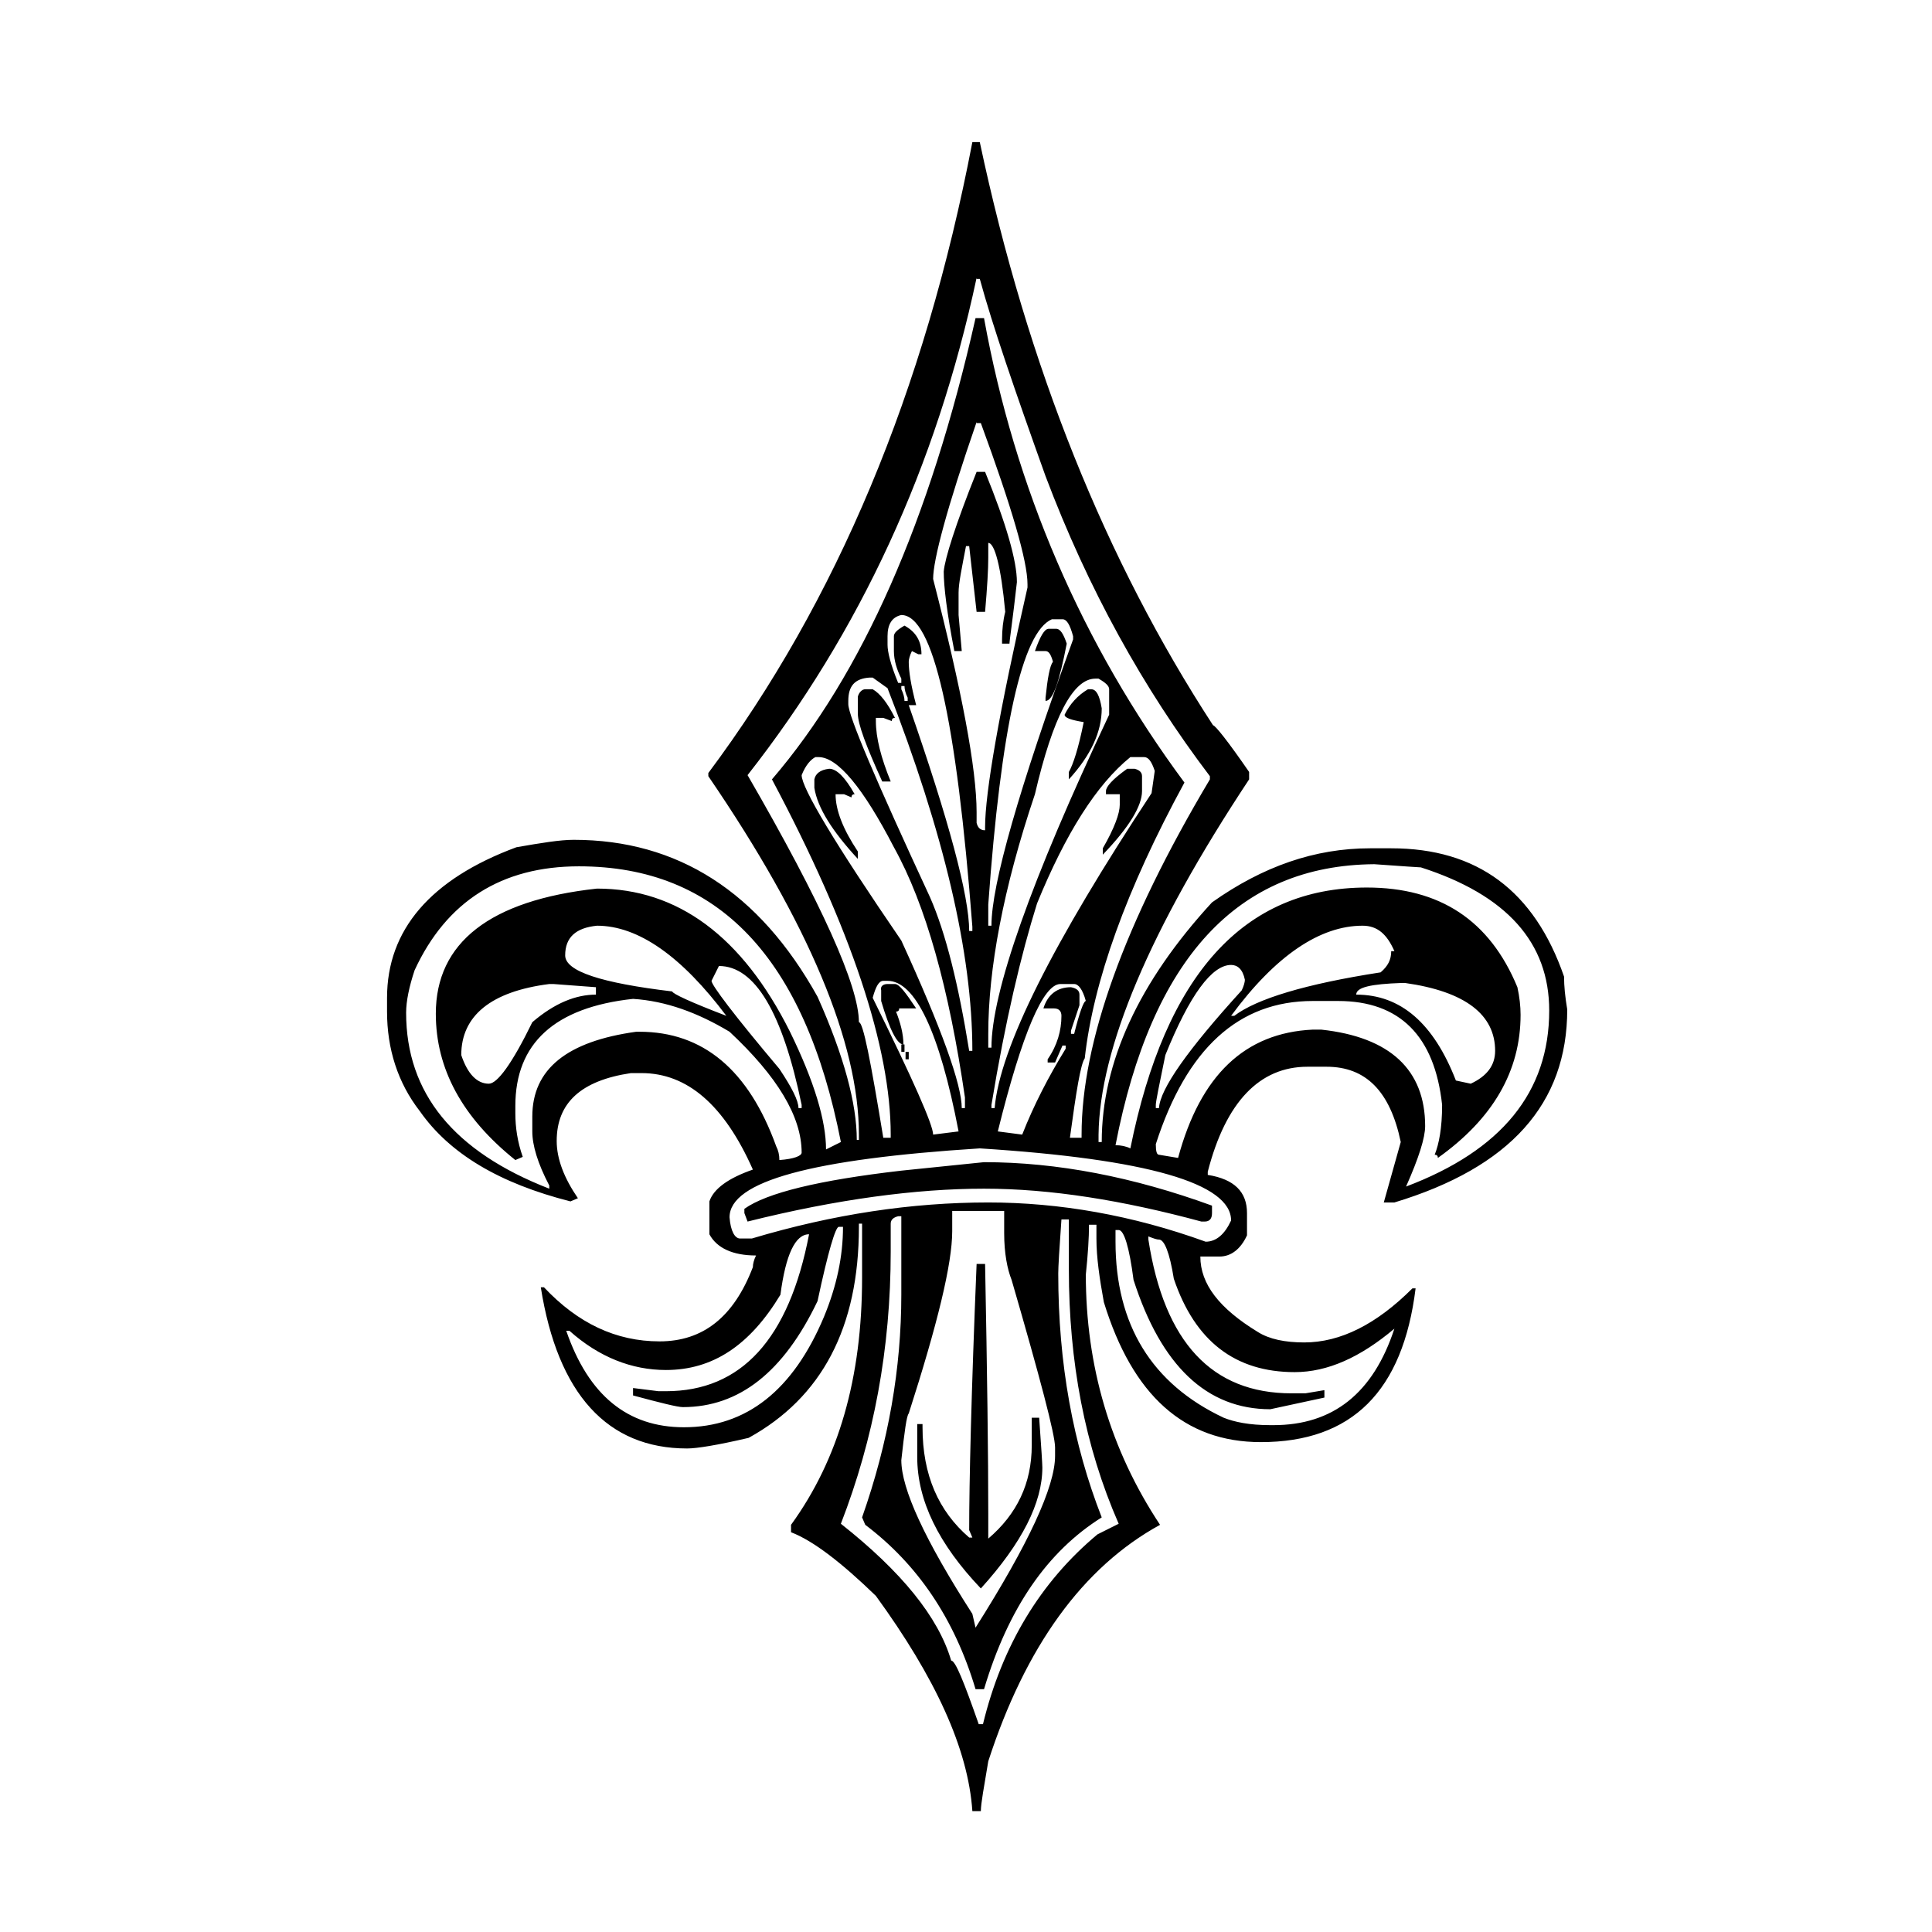 <?xml version="1.0" encoding="utf-8"?>
<!-- Generator: Adobe Illustrator 21.1.0, SVG Export Plug-In . SVG Version: 6.00 Build 0)  -->
<svg version="1.1" id="Layer_1" xmlns="http://www.w3.org/2000/svg" xmlns:xlink="http://www.w3.org/1999/xlink" x="0px" y="0px"
	 viewBox="0 0 182.2 182.2" style="enable-background:new 0 0 182.2 182.2;" xml:space="preserve">
<g>
	<path d="M91.7,13.4h0.7c4.5,21.2,11.9,39.5,22,55c0.2,0,1.4,1.5,3.4,4.4v0.7c-9.4,14.2-14.1,25.4-14.2,33.5v0.7h0.3
		c0-7.5,3.5-15.1,10.4-22.6c4.8-3.4,9.7-5.1,14.9-5.1h2c8.1,0,13.5,4,16.3,12.1c0,0.9,0.1,1.9,0.3,3.1c0,8.9-5.4,14.9-16.3,18.2h-1
		l1.6-5.7c-1-4.8-3.3-7.1-7-7.1h-1.8c-4.5,0-7.7,3.3-9.4,9.9v0.3c2.5,0.4,3.7,1.6,3.7,3.6v2.1c-0.6,1.3-1.5,2-2.6,2h-1.8
		c0,2.6,1.8,4.9,5.4,7.1c1.1,0.7,2.6,1,4.4,1c3.4,0,6.8-1.7,10.2-5.1h0.3c-1.2,9.7-6,14.5-14.6,14.5c-7.2,0-12.1-4.4-14.8-13.2
		c-0.4-2.2-0.7-4.2-0.7-6v-1.3h-0.7c0,1.2-0.1,2.8-0.3,4.7c0,8.6,2.3,16.5,7,23.6c-7.3,4-12.7,11.5-16.2,22.3
		c-0.4,2.4-0.7,4-0.7,4.7h-0.8c-0.4-5.9-3.5-12.6-9.1-20.3c-3.2-3.1-5.9-5.2-8-6v-0.7c4.5-6.2,6.7-13.9,6.7-23.3v-5.1H81v0.3
		c0,9.5-3.5,16.1-10.4,19.9c-3,0.7-4.9,1-5.8,1c-7.5,0-12.2-5.1-13.8-15.2h0.3c3.2,3.4,6.8,5.1,10.9,5.1c4.1,0,7-2.3,8.8-7
		c0-0.3,0.1-0.7,0.3-1.1c-2.2,0-3.7-0.7-4.4-2v-3.1c0.4-1.2,1.8-2.2,4.1-3c-2.7-6.1-6.2-9.1-10.5-9.1h-1c-4.7,0.7-7,2.8-7,6.4
		c0,1.7,0.7,3.5,2,5.4l-0.7,0.3c-6.7-1.7-11.4-4.5-14.2-8.5c-2.1-2.7-3.1-5.9-3.1-9.4v-1.3c0-6.4,4.1-11.2,12.2-14.2
		c2.3-0.4,4.1-0.7,5.4-0.7c9.8,0,17.5,4.9,23,14.8c2.5,5.6,3.7,10.1,3.7,13.5H81V107c0-8.6-4.7-19.9-14.2-33.8v-0.3
		C78.9,56.7,87.2,36.9,91.7,13.4z M38.3,95.5c0,7.6,4.5,13.1,13.5,16.6v-0.3c-1.1-2.1-1.6-3.8-1.6-5.1v-1.4c0-4.5,3.3-7.1,9.8-8h0.3
		c6,0,10.3,3.6,12.9,10.8c0.2,0.4,0.3,0.8,0.3,1.3c1.4-0.1,2.1-0.4,2.1-0.7c0-3.4-2.3-7.2-6.8-11.4c-3-1.8-6-2.9-9.1-3.1
		c-7.4,0.8-11.1,4.2-11.1,10.1v0.7c0,1.3,0.2,2.7,0.7,4.1l-0.7,0.3c-5-4-7.5-8.6-7.5-13.8c0-6.7,5.1-10.7,15.2-11.8
		c7.6,0,13.7,4.5,18.2,13.5c2.3,4.7,3.4,8.4,3.4,11.1l1.4-0.7c-3.4-17.4-11.6-26-24.7-26c-7.3,0-12.5,3.3-15.5,9.8
		C38.6,93,38.3,94.4,38.3,95.5z M43.5,99.5c0.6,1.8,1.5,2.7,2.6,2.7c0.8,0,2.2-1.9,4.1-5.8c2.1-1.8,4.1-2.6,6-2.6v-0.7l-4-0.3h-0.4
		C46.3,93.5,43.5,95.8,43.5,99.5z M53.3,90.1c0,1.5,3.4,2.6,10.1,3.4c0,0.2,1.7,1,5.1,2.3c-4.2-5.6-8.3-8.5-12.2-8.5
		C54.3,87.5,53.3,88.4,53.3,90.1z M64.4,132.7c-0.5,0-2.1-0.4-4.7-1.1v-0.7l2.4,0.3h0.7c7.1,0,11.6-4.9,13.5-14.8
		c-1.3,0-2.2,1.9-2.7,5.7c-2.9,4.8-6.4,7.1-10.8,7.1c-3.2,0-6.3-1.2-9.1-3.7h-0.3c2.1,6.1,5.8,9.1,11.1,9.1
		c5.9,0,10.3-3.5,13.2-10.4c1.2-2.9,1.8-5.7,1.8-8.5h-0.4c-0.3,0-1,2.3-2,7C73.9,129.4,69.7,132.7,64.4,132.7z M67.8,91.1l-0.7,1.4
		c0,0.4,2.1,3.2,6.4,8.3c1.2,1.8,1.8,3,1.8,3.7h0.3v-0.3C73.8,95.5,71.2,91.1,67.8,91.1z M68.8,114.8c0.1,1.3,0.5,2,1,2h1.1
		c7.7-2.3,15.1-3.4,22.3-3.4c6.7,0,13.6,1.2,20.5,3.7c1,0,1.8-0.7,2.4-2c0-3.5-7.9-5.8-23.7-6.8C76.6,109.3,68.8,111.4,68.8,114.8z
		 M92.8,109.6c6.9,0,14.1,1.4,21.5,4.1v0.7c0,0.5-0.2,0.8-0.7,0.8h-0.3c-7.4-2-14.2-3.1-20.5-3.1c-6.4,0-13.9,1-22.3,3.1l-0.3-0.8
		V114c2.1-1.5,7-2.7,14.8-3.6L92.8,109.6z M92.1,26.2C88.3,44,81.1,59.6,70.5,73.1C77.5,85.2,81,93,81,96.4c0.4,0,1.1,3.6,2.3,10.9
		H84V107c0-8.2-3.7-19.4-11.2-33.5c8.5-9.9,14.9-24.4,19.2-43.5h0.8c2.9,16,9.2,30.7,18.9,43.8c-5.5,10.1-8.6,18.8-9.4,26
		c-0.4,0.6-0.8,3.1-1.4,7.5h1.1V107c0-8.7,4-19.9,12.1-33.5v-0.3c-6.3-8.3-11.5-17.7-15.5-28.3c-2.9-8.1-5-14.2-6.2-18.6H92.1z
		 M75.6,73.1c0,1.2,3.1,6.4,9.4,15.6c3.8,8.3,5.7,13.6,5.7,15.8h0.3v-1c-1.5-10.3-3.7-18.2-6.7-23.6c-2.9-5.6-5.3-8.5-7.1-8.5h-0.3
		C76.5,71.6,76,72.1,75.6,73.1z M78.2,72.5c0.7,0,1.5,0.8,2.4,2.4c-0.2,0-0.3,0.1-0.3,0.3l-0.7-0.3h-0.8c0,1.5,0.7,3.3,2.1,5.4v0.7
		c-2.4-2.6-3.8-4.8-4.1-6.7v-0.8C76.9,73,77.3,72.6,78.2,72.5z M84,115.4v2.6c0,9.2-1.6,17.7-4.7,25.7c5.7,4.5,9.2,8.8,10.4,12.9
		c0.4,0,1.2,2,2.6,6h0.4c1.8-7.4,5.4-13.4,10.8-17.9l2-1c-3.2-7.3-4.7-15.3-4.7-24v-4.7h-0.7c-0.2,2.8-0.3,4.5-0.3,5.1
		c0,8.5,1.4,16.1,4.1,23c-5.1,3.2-8.8,8.5-11.1,16.2h-0.8c-2-6.7-5.5-11.8-10.4-15.5l-0.3-0.7c2.5-7.1,3.7-14.1,3.7-21v-7.4h-0.3
		C84.3,114.8,84,115,84,115.4z M80,66.1v0.3c0,1.1,2.6,7.2,7.7,18.2c1.5,3.4,2.7,8.3,3.7,14.5h0.3c0-9.2-2.7-20.6-8-34.2l-1.4-1
		h-0.3C80.6,64,80,64.7,80,66.1z M81.6,65h0.7c0.7,0.4,1.4,1.3,2.1,2.7c-0.2,0-0.3,0.1-0.3,0.3l-0.8-0.3h-0.7v0.3
		c0,1.6,0.5,3.5,1.4,5.7h-0.8c-1.5-3.3-2.3-5.4-2.3-6.4v-1.6C81,65.3,81.3,65,81.6,65z M82.3,94.1c3.8,7.7,5.7,12,5.7,12.9l2.4-0.3
		c-1.8-9.4-4.1-14.2-6.7-14.2h-0.4C82.9,92.5,82.6,93,82.3,94.1z M83.7,92.8h0.7c0.4,0,1,0.8,2,2.3h-1.6c0,0.2-0.1,0.3-0.3,0.3
		c0.4,1,0.7,2.1,0.7,3.1c-0.6,0-1.3-1.4-2.1-4.1v-1C83,93,83.3,92.8,83.7,92.8z M83.7,60v0.8c0,0.7,0.3,1.9,1,3.6H85V64
		c-0.4-0.8-0.7-1.7-0.7-2.6V60c0-0.3,0.3-0.6,1-1c1.1,0.6,1.6,1.5,1.6,2.7h-0.3L86,61.4c-0.2,0.4-0.3,0.8-0.3,1
		c0,0.9,0.2,2.2,0.7,4.1h-0.7c3.8,10.9,5.7,18,5.7,21.3h0.3v-0.4C90.2,67.8,88,58,85,58C84.1,58.2,83.7,58.9,83.7,60z M85,64.7V65
		c0.2,0.4,0.3,0.8,0.3,1.1h0.3v-0.3c-0.2-0.4-0.3-0.8-0.3-1.1H85z M85,98.5h0.3v0.7H85V98.5z M89.8,114.3v1.8
		c0,3.1-1.4,8.8-4.1,17.2c-0.2,0.2-0.4,1.7-0.7,4.4c0,2.7,2.2,7.5,6.7,14.5l0.3,1.3c5-7.9,7.5-13.3,7.5-16.2v-0.8
		c0-1.2-1.4-6.5-4.1-15.8c-0.4-1-0.7-2.5-0.7-4.4v-2.1H89.8z M85.4,99.2h0.3v0.7h-0.3V99.2z M92.1,119.2h0.8
		c0.2,10.3,0.3,18.2,0.3,23.6v2.3c2.7-2.3,4.1-5.2,4.1-8.8v-2.6h0.7c0.2,2.8,0.3,4.4,0.3,4.7c0,3.3-1.9,7.1-5.8,11.4
		c-4-4.2-6-8.3-6-12.4v-3.1H87v0.3c0,4.5,1.5,7.9,4.4,10.4h0.3l-0.3-0.7C91.4,139.8,91.6,131.3,92.1,119.2z M92.1,39.8
		C89.3,47.9,88,52.8,88,54.6c2.7,10.5,4.1,17.9,4.1,22v1c0.1,0.4,0.3,0.7,0.8,0.7v-0.3c0-3.2,1.3-10.8,4-22.6v-0.3
		c0-2.2-1.5-7.3-4.4-15.2H92.1z M92.1,44.5h0.8c2,4.9,3,8.4,3,10.4c-0.4,3.6-0.7,5.5-0.7,5.8h-0.7v-0.4c0-0.9,0.1-1.8,0.3-2.6
		c-0.4-4.3-1-6.5-1.6-6.5v1.4c0,1.1-0.1,2.8-0.3,5.1h-0.8l-0.7-6.2h-0.3c-0.4,2.1-0.7,3.5-0.7,4.4V58l0.3,3.4h-0.7
		c-0.7-3.6-1-6.1-1-7.5C89.1,52.7,90.1,49.5,92.1,44.5z M93.2,85.3v2h0.3c0-3.9,2.6-12.9,7.7-27V60c-0.3-1.1-0.6-1.6-1-1.6h-1
		C96.4,59.6,94.4,68.6,93.2,85.3z M93.2,97.5v1.3h0.3c0-5.2,3.7-15.7,11.1-31.4V65c0-0.3-0.3-0.6-1-1h-0.3c-2.1,0-4,3.6-5.7,10.9
		C94.6,83.8,93.2,91.4,93.2,97.5z M93.5,104.2v0.3h0.3c0.5-5.7,5.5-15.6,14.8-29.7l0.3-2.1c-0.3-0.9-0.6-1.3-1-1.3h-1.3
		c-3.2,2.6-6.1,7.2-8.8,13.8C96.3,90,94.8,96.3,93.5,104.2z M94.1,106.7l2.3,0.3c1.1-2.8,2.5-5.5,4.1-8.1v-0.3h-0.3l-0.7,1.6h-0.7
		v-0.3c0.9-1.3,1.3-2.7,1.3-4.1c0-0.4-0.2-0.7-0.7-0.7h-1c0.4-1.3,1.3-2,2.6-2c0.5,0.1,0.8,0.3,0.8,0.7v1l-0.8,2.4v0.3h0.3
		c0.5-2,0.9-3.1,1.1-3.1c-0.3-1.1-0.7-1.6-1.1-1.6h-1.3C98.4,92.8,96.4,97.4,94.1,106.7z M98.9,59.3h0.7c0.4,0,0.7,0.5,1,1.4
		c-0.7,3.6-1.3,5.4-2,5.4v-0.3c0.2-1.9,0.4-3,0.7-3.4c-0.2-0.7-0.4-1-0.7-1h-1C98.1,60,98.5,59.3,98.9,59.3z M102.6,65h0.3
		c0.5,0,0.8,0.6,1,1.8c0,2.2-1,4.4-3.1,6.7v-0.7c0.4-0.7,0.9-2.2,1.4-4.7c-1.2-0.2-1.8-0.4-1.8-0.7C100.9,66.4,101.6,65.6,102.6,65z
		 M106.3,72.5h0.7c0.4,0.1,0.7,0.3,0.7,0.7v1.4c0,1.4-1.2,3.4-3.7,6V80c1.1-1.9,1.6-3.3,1.6-4.1v-1h-1.3v-0.3
		C104.3,74.2,104.9,73.5,106.3,72.5z M105.2,108c0.5,0,1,0.1,1.4,0.3c3.3-16.4,10.7-24.6,22.3-24.6c6.9,0,11.6,3.1,14.2,9.4
		c0.2,0.9,0.3,1.8,0.3,2.6c0,5.3-2.6,9.8-7.8,13.5c0-0.2-0.1-0.3-0.3-0.3c0.4-1,0.7-2.5,0.7-4.7c-0.7-6.5-4-9.8-9.8-9.8h-2.4
		c-7,0-11.9,4.5-14.8,13.5c0,0.7,0.1,1,0.3,1l1.8,0.3c2.1-7.8,6.3-11.8,12.7-12.1h0.8c6.5,0.7,9.8,3.8,9.8,9.1c0,1.1-0.6,3-1.8,5.7
		c9-3.4,13.5-8.9,13.5-16.6c0-6.4-4-10.9-12.1-13.5c-0.1,0-1.6-0.1-4.4-0.3C116.7,81.6,108.6,90.4,105.2,108z M105.2,115.8v1.3
		c0,7.8,3.4,13.4,10.2,16.6c1,0.4,2.4,0.7,4.4,0.7h0.3c5.6,0,9.4-3,11.4-9.1c-3.2,2.7-6.3,4.1-9.4,4.1c-5.6,0-9.4-2.9-11.4-8.8
		c-0.4-2.5-0.9-3.7-1.4-3.7c-0.2,0-0.5-0.1-1-0.3v0.3c1.5,9.7,6,14.5,13.5,14.5h1.3l1.8-0.3v0.7l-5.1,1.1c-6,0-10.3-4.1-12.9-12.2
		c-0.4-3.1-0.9-4.7-1.4-4.7H105.2z M109,104.2v0.3h0.3c0.1-1.8,2.7-5.5,7.8-11.1c0.2-0.4,0.3-0.8,0.3-1c-0.2-1-0.7-1.4-1.3-1.4
		c-1.8,0-3.9,2.8-6.2,8.5C109.3,102.4,109,103.9,109,104.2z M116.1,95.8h0.3c2.1-1.6,6.7-3,13.8-4.1c0.7-0.6,1-1.2,1-2h0.3
		c-0.7-1.6-1.6-2.4-3-2.4C124.5,87.3,120.3,90.1,116.1,95.8z M127.9,93.8c4.2,0,7.3,2.7,9.4,8.1l1.4,0.3c1.5-0.7,2.3-1.7,2.3-3.1
		c0-3.4-2.8-5.6-8.5-6.4h-0.3C129.3,92.8,127.9,93.1,127.9,93.8z"/>
</g>
</svg>
